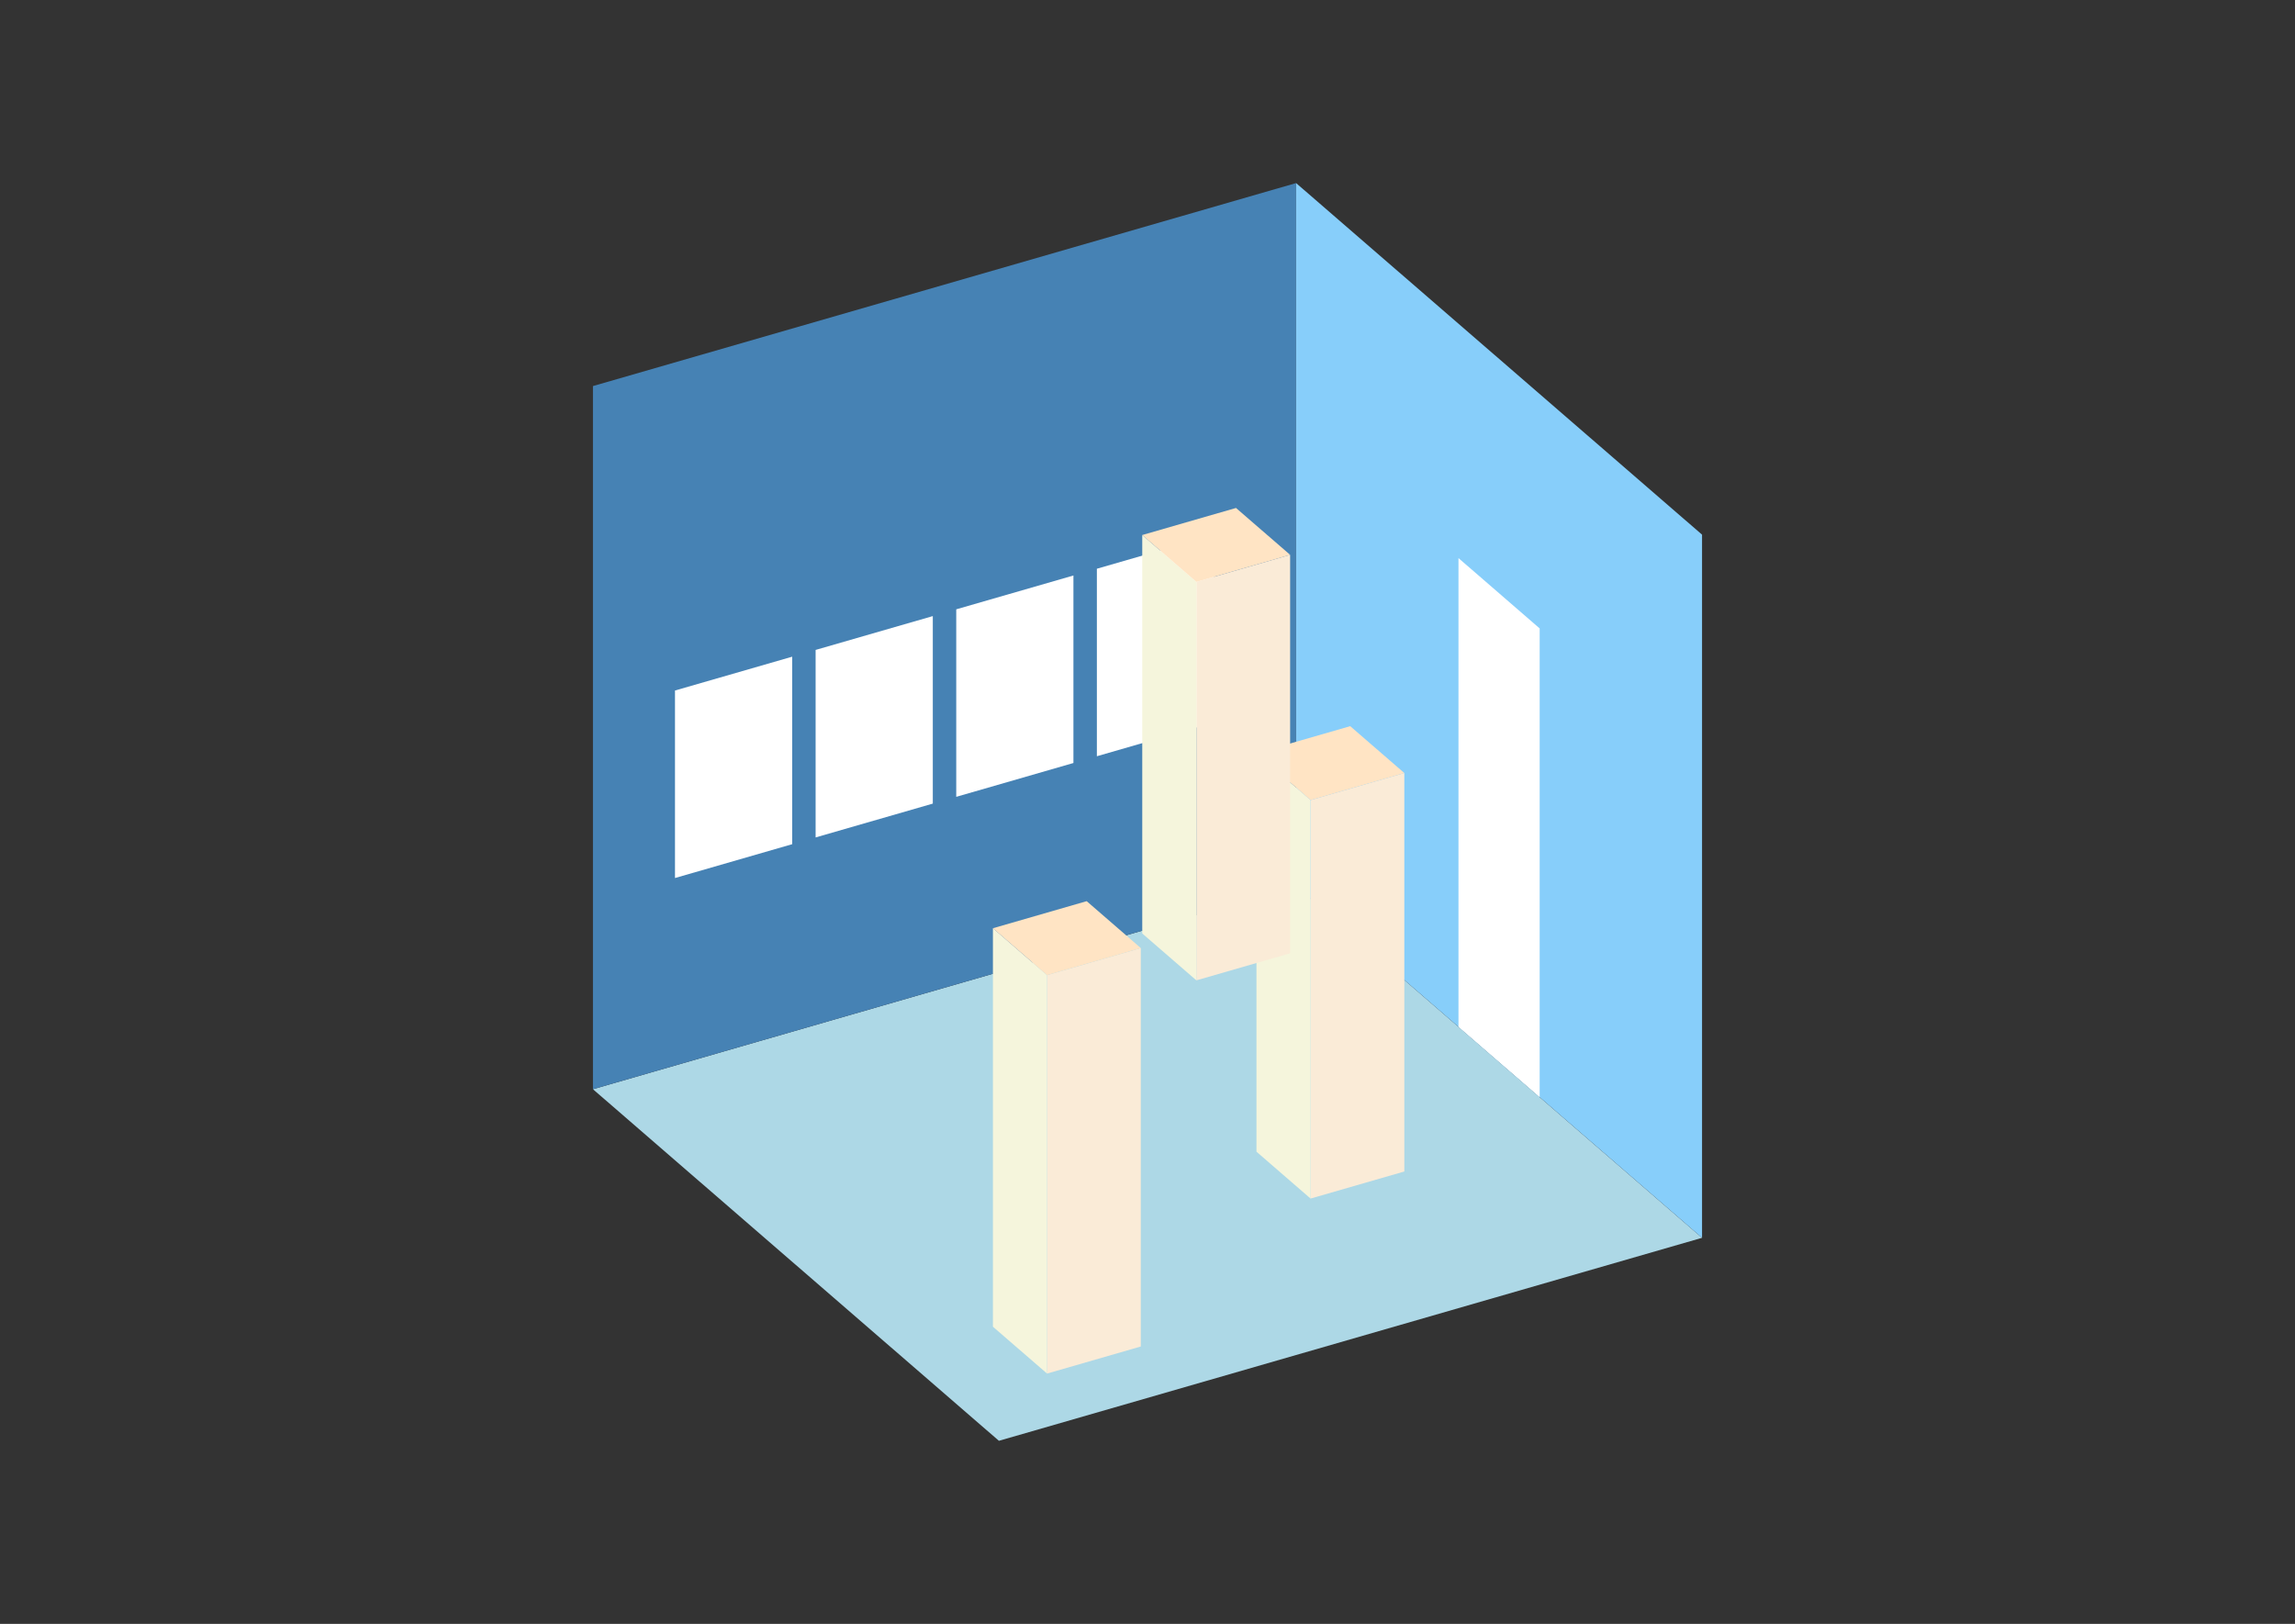 <?xml version="1.0" encoding="UTF-8"?>
<svg
  xmlns="http://www.w3.org/2000/svg"
  width="848"
  height="600"
  style="background-color:white"
>
  <rect width="100%" height="100%" fill="#333333" stroke="none"/>
  <polygon fill="lightblue" points="369.096,532.356 219.096,402.452 478.904,327.452 628.904,457.356" />
  <polygon fill="steelblue" points="219.096,402.452 219.096,142.644 478.904,67.644 478.904,327.452" />
  <polygon fill="lightskyblue" points="628.904,457.356 628.904,197.548 478.904,67.644 478.904,327.452" />
  <polygon fill="white" points="568.904,405.394 568.904,232.189 538.904,206.208 538.904,379.413" />
  <polygon fill="white" points="249.407,324.42 249.407,255.138 292.708,242.638 292.708,311.92" />
  <polygon fill="white" points="301.369,309.42 301.369,240.138 344.67,227.638 344.67,296.92" />
  <polygon fill="white" points="353.33,294.42 353.33,225.138 396.631,212.638 396.631,281.92" />
  <polygon fill="white" points="405.292,279.42 405.292,210.138 448.593,197.638 448.593,266.92" />
  <polygon fill="antiquewhite" points="484.26,442.85 484.26,295.626 518.901,285.626 518.901,432.85" />
  <polygon fill="beige" points="484.26,442.85 484.26,295.626 464.26,278.305 464.26,425.529" />
  <polygon fill="bisque" points="484.26,295.626 464.26,278.305 498.901,268.305 518.901,285.626" />
  <polygon fill="antiquewhite" points="386.882,507.515 386.882,360.291 421.523,350.291 421.523,497.515" />
  <polygon fill="beige" points="386.882,507.515 386.882,360.291 366.882,342.97 366.882,490.195" />
  <polygon fill="bisque" points="386.882,360.291 366.882,342.97 401.523,332.97 421.523,350.291" />
  <polygon fill="antiquewhite" points="442.061,362.227 442.061,215.003 476.702,205.003 476.702,352.227" />
  <polygon fill="beige" points="442.061,362.227 442.061,215.003 422.061,197.682 422.061,344.907" />
  <polygon fill="bisque" points="442.061,215.003 422.061,197.682 456.702,187.682 476.702,205.003" />
</svg>
